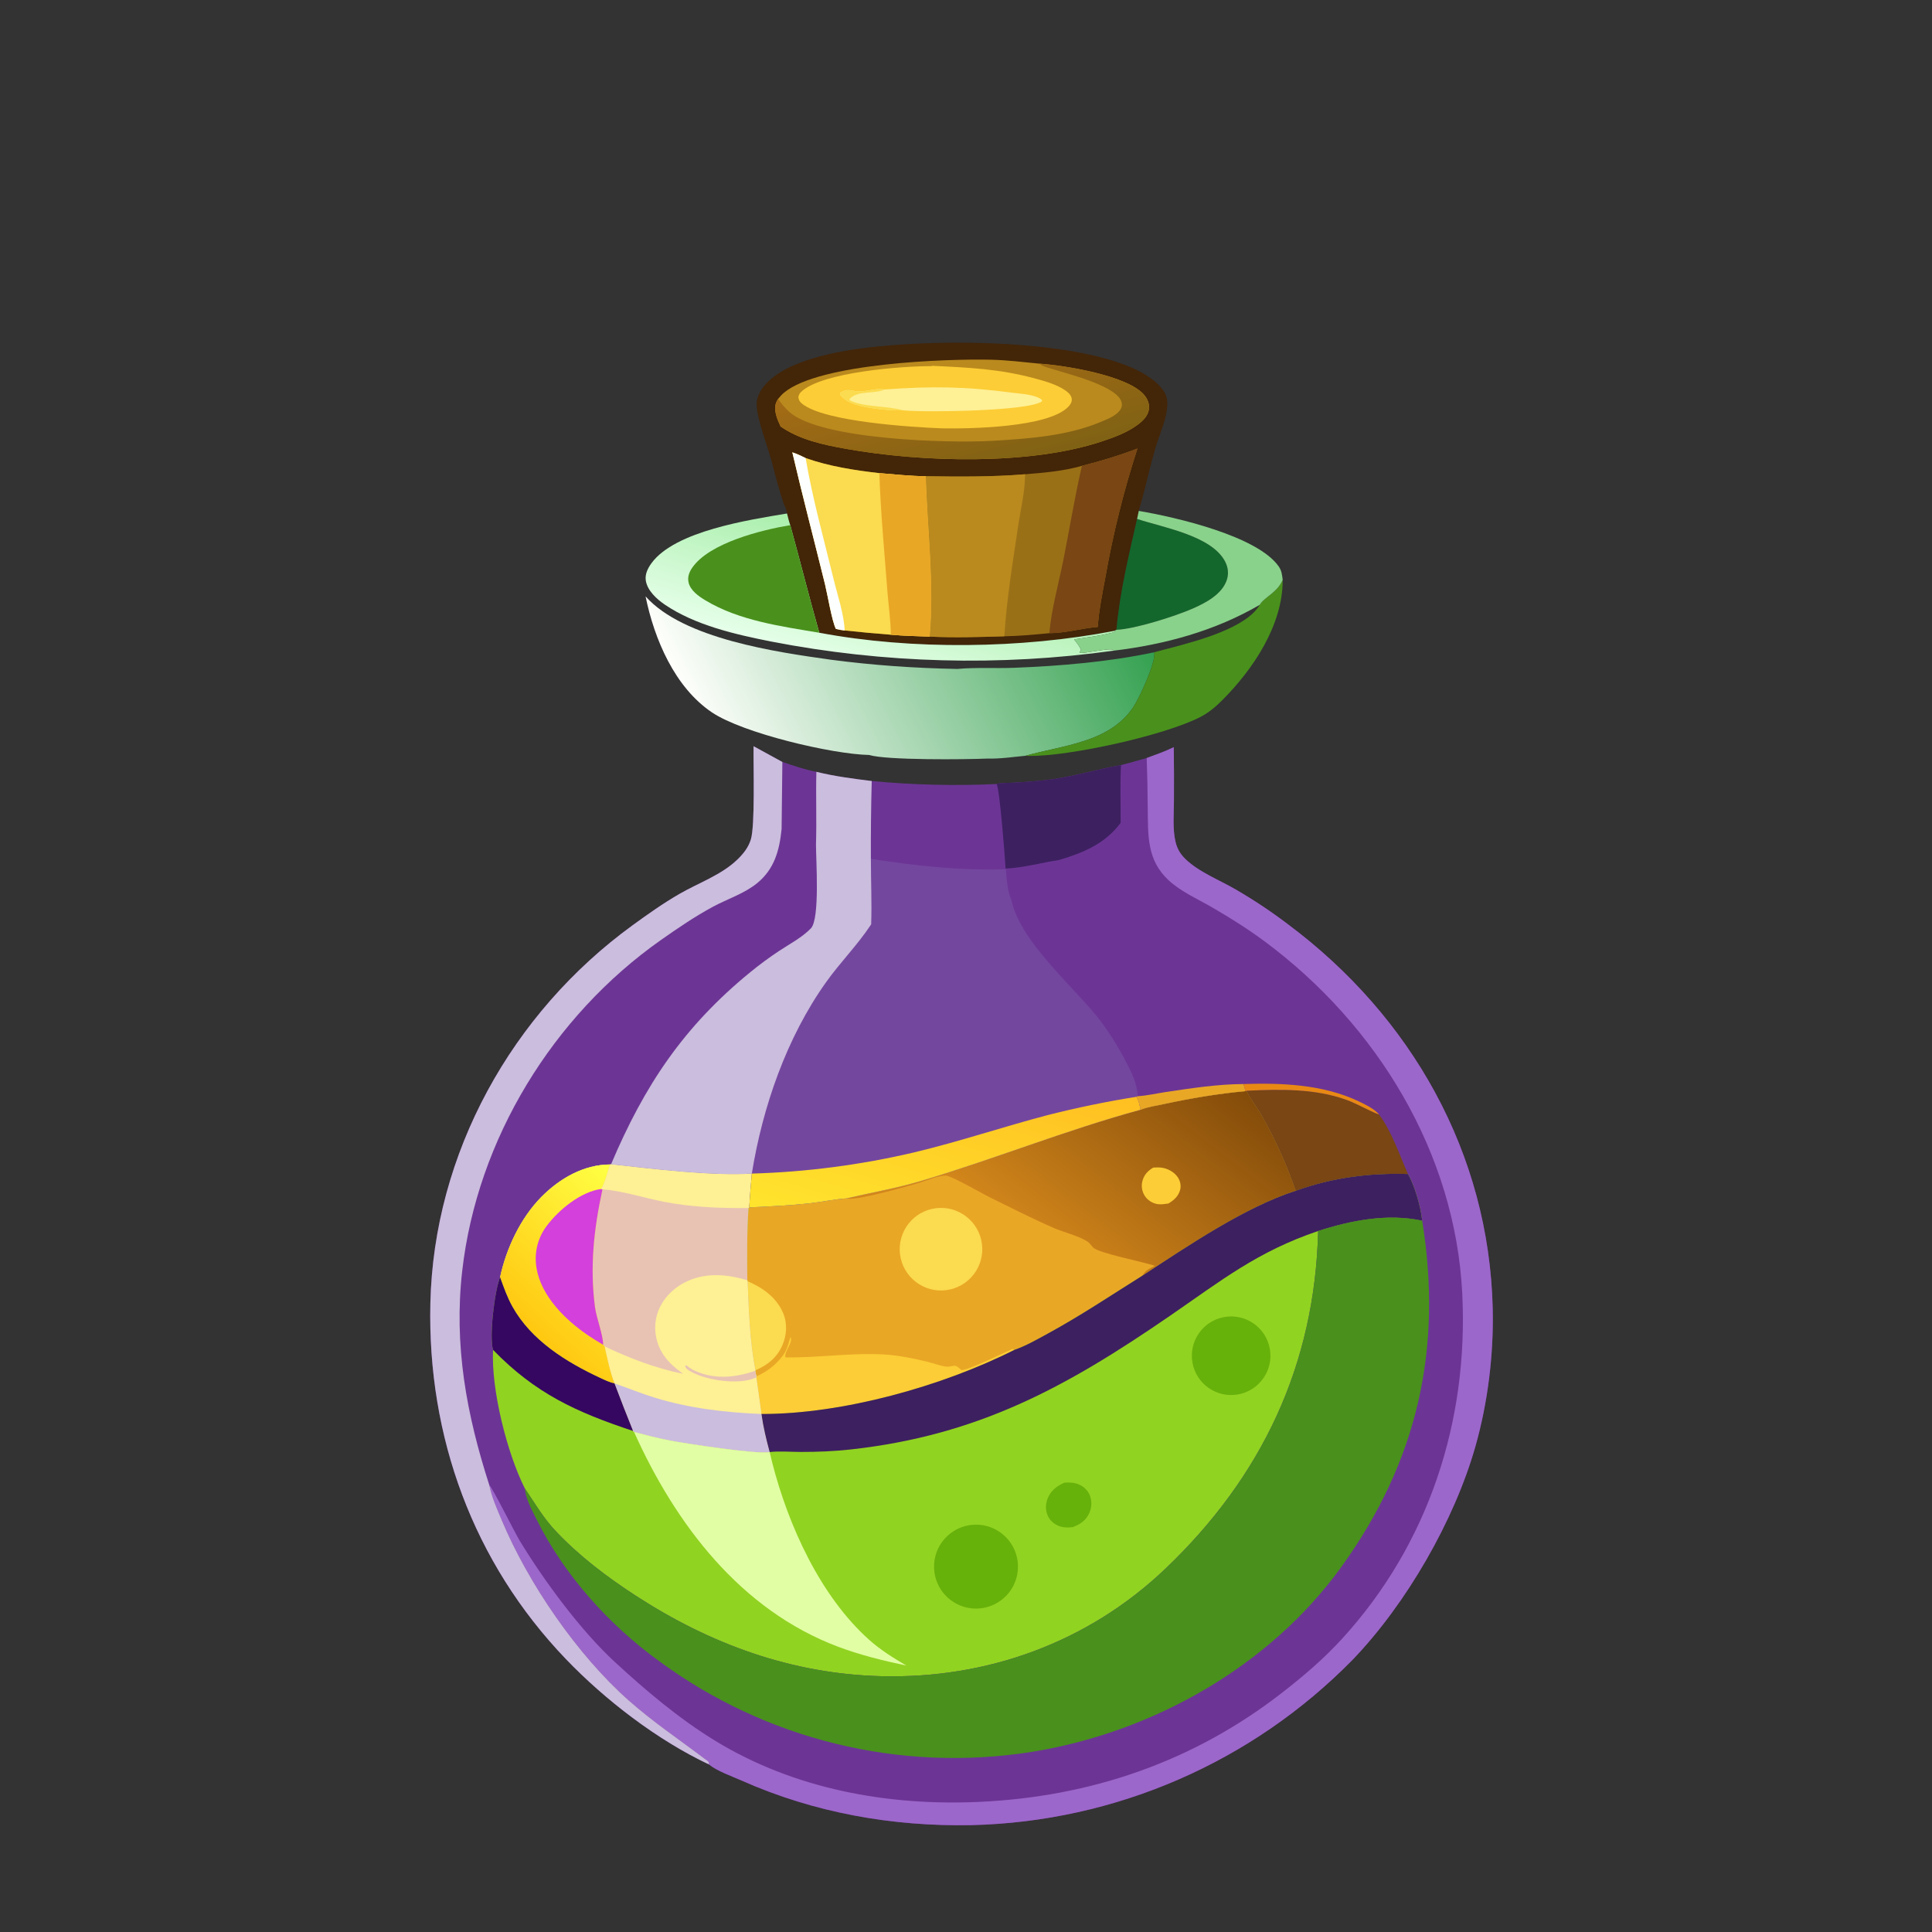 <svg width="200" height="200" viewBox="0 0 200 200" fill="none" xmlns="http://www.w3.org/2000/svg">
<rect x="0" y="0" width="200" height="200" fill="#333333" stroke="none"/>
<path d="M85.793 36.663C93.35 34.887 112.02 34.72 118.624 38.82C119.44 39.326 120.527 40.196 120.773 41.156C120.911 41.696 120.821 42.416 120.703 42.959C120.449 44.13 119.934 45.26 119.598 46.414C119.106 48.103 118.718 49.819 118.267 51.517L118.07 52.245C117.986 52.466 117.919 52.653 117.887 52.889C117.831 53.167 117.777 53.444 117.711 53.719C116.854 57.505 115.914 61.32 115.576 65.197L115.33 65.312C105.769 67.158 94.378 67.307 84.809 65.5C83.759 61.8 82.83 58.069 81.806 54.362C81.665 53.975 81.579 53.554 81.471 53.156C81.412 52.781 81.331 52.515 81.139 52.186C80.724 50.908 80.353 49.615 80.027 48.311C79.612 46.58 78.392 43.531 78.329 41.993C78.306 41.453 78.445 40.983 78.716 40.517C80.021 38.273 83.443 37.215 85.793 36.663Z" fill="#432508"/>
<path d="M112 48.222C113.974 47.727 115.844 47.158 117.747 46.433C116.325 50.808 115.214 55.278 114.42 59.809C114.111 61.481 113.751 63.2 113.643 64.899C111.974 65.042 110.302 65.537 108.628 65.547C107.087 65.696 105.517 65.844 103.969 65.868C101.401 65.942 98.818 66.033 96.252 65.9C94.909 65.856 93.552 65.825 92.214 65.704C90.621 65.582 89.029 65.436 87.441 65.264C87.12 65.234 86.841 65.184 86.53 65.102C86.128 64.323 85.665 61.543 85.407 60.492C84.284 55.933 83.09 51.4 82.022 46.828C82.505 46.983 82.944 47.194 83.397 47.418C85.845 48.281 88.459 48.686 91.032 48.979C92.627 49.108 94.252 49.287 95.853 49.299C99.278 49.347 102.701 49.378 106.118 49.095C108.077 48.939 110.106 48.768 112 48.222Z" fill="#9A7017"/>
<path d="M82.022 46.828C82.505 46.983 82.944 47.194 83.397 47.418C85.845 48.281 88.459 48.686 91.032 48.979C92.627 49.108 94.252 49.287 95.853 49.299C96.005 54.782 96.751 60.425 96.252 65.9C94.909 65.856 93.552 65.825 92.214 65.704C90.621 65.582 89.029 65.436 87.441 65.264C87.12 65.234 86.841 65.184 86.53 65.102C86.128 64.323 85.665 61.543 85.407 60.492C84.284 55.933 83.09 51.4 82.022 46.828Z" fill="#FBDB4F"/>
<path d="M91.032 48.979C92.627 49.108 94.252 49.287 95.853 49.299C96.005 54.782 96.75 60.425 96.252 65.9C94.909 65.856 93.552 65.825 92.214 65.704C92.218 64.237 91.975 62.691 91.865 61.223C91.557 57.149 91.16 53.064 91.032 48.979Z" fill="#E9A726"/>
<path d="M82.022 46.828C82.505 46.983 82.944 47.194 83.397 47.418C84.112 51.608 85.266 55.727 86.269 59.855C86.681 61.552 87.365 63.534 87.441 65.264C87.12 65.234 86.841 65.184 86.53 65.102C86.128 64.323 85.665 61.543 85.407 60.492C84.284 55.933 83.09 51.4 82.022 46.828Z" fill="#FCFFFD"/>
<path d="M95.853 49.299C99.278 49.347 102.701 49.378 106.118 49.095C106.116 50.85 105.662 52.693 105.403 54.429C104.838 58.215 104.205 62.048 103.969 65.868C101.401 65.942 98.818 66.033 96.252 65.9C96.751 60.425 96.005 54.782 95.853 49.299Z" fill="#BA8A1E"/>
<path d="M112 48.222C113.974 47.727 115.844 47.158 117.746 46.433C116.325 50.808 115.214 55.278 114.42 59.809C114.111 61.481 113.751 63.2 113.643 64.899C111.974 65.042 110.302 65.537 108.628 65.547C108.846 63.05 109.566 60.513 110.061 58.055C110.72 54.784 111.245 51.471 112 48.222Z" fill="#794614"/>
<path d="M80.549 41.295C80.738 41.065 80.936 40.836 81.166 40.645C84.849 37.594 97.941 37.126 102.644 37.239C104.29 37.279 105.952 37.487 107.591 37.644C110.244 37.825 116.795 38.882 118.463 40.905C118.795 41.307 119.007 41.818 118.94 42.346C118.846 43.077 118.266 43.613 117.698 44.023C116.63 44.797 115.312 45.277 114.072 45.691C106.545 48.2 95.357 47.851 87.579 46.464C85.244 46.047 82.783 45.525 80.805 44.151C80.469 43.417 80.028 42.444 80.361 41.639C80.412 41.517 80.48 41.408 80.549 41.295Z" fill="#BA8A1E"/>
<path d="M107.591 37.644C110.244 37.825 116.795 38.882 118.463 40.905C118.795 41.307 119.007 41.818 118.94 42.346C118.846 43.077 118.266 43.613 117.698 44.023C116.63 44.797 115.312 45.277 114.072 45.691C106.545 48.199 95.357 47.851 87.579 46.464C85.244 46.047 82.783 45.525 80.805 44.151C80.469 43.417 80.028 42.444 80.361 41.639C80.412 41.517 80.48 41.408 80.549 41.295C80.87 41.777 81.272 42.251 81.705 42.638C84.938 45.529 98.235 45.898 102.73 45.633C106.518 45.411 110.538 45.129 114.058 43.633C114.689 43.365 115.444 43.07 115.889 42.529C116.086 42.289 116.175 42.031 116.124 41.722C115.839 40.003 110.652 38.743 109.093 38.243C108.665 38.105 108.083 37.998 107.719 37.739C107.676 37.708 107.634 37.675 107.591 37.644Z" fill="url(#paint0_linear_97_25)"/>
<path d="M96.438 37.904L96.504 37.87C100.254 38.047 103.438 38.183 107.104 39.169C108.157 39.452 109.395 39.796 110.3 40.426C110.6 40.635 110.932 40.941 110.952 41.334C110.969 41.658 110.767 41.936 110.547 42.152C108.421 44.244 100.553 44.397 97.502 44.343C94.385 44.216 85.345 43.672 83.031 41.793C82.788 41.596 82.678 41.413 82.645 41.096C82.702 40.871 82.767 40.721 82.939 40.558C85.108 38.502 93.487 37.886 96.438 37.904Z" fill="#FCCD36"/>
<path d="M91.545 40.318C96.489 39.967 99.881 39.999 104.795 40.654C105.758 40.782 107.066 40.803 107.86 41.389L107.861 41.539C106.605 42.569 95.804 42.699 93.642 42.49L93.437 42.469C92.451 42.514 91.391 42.419 90.417 42.27C89.248 42.091 87.706 41.85 86.955 40.838L86.982 40.655C87.516 40.347 87.794 40.323 88.397 40.464C89.415 40.703 90.489 40.129 91.545 40.318Z" fill="#FEF095"/>
<path d="M93.437 42.469C92.451 42.514 91.391 42.419 90.417 42.27C89.248 42.091 87.706 41.849 86.955 40.838L86.982 40.655C87.516 40.347 87.794 40.323 88.397 40.464C89.415 40.703 90.489 40.129 91.545 40.318C91.518 40.332 91.493 40.348 91.465 40.36C90.423 40.798 88.838 40.394 87.939 41.291L87.984 41.452C89.354 42.156 91.869 42.003 93.437 42.469Z" fill="#FBDB4F"/>
<path d="M66.828 61.735C70.744 66.139 80.371 67.502 86.017 68.294C90.384 68.87 94.698 69.168 99.103 69.248C101.009 69.075 103.028 69.205 104.954 69.131C109.756 68.945 114.79 68.521 119.489 67.522C119.688 68.511 117.954 72.243 117.335 73.173C114.854 76.896 110.073 77.129 106.159 78.237C104.877 78.356 103.513 78.567 102.229 78.526C99.952 78.625 91.779 78.709 89.971 78.155C86.138 78.075 76.934 75.912 73.712 73.754C69.84 71.16 67.726 66.138 66.828 61.735Z" fill="url(#paint1_linear_97_25)"/>
<path d="M115.276 67.359C103.49 69.001 91.513 68.68 79.831 66.411C76.127 65.676 71.997 64.738 68.835 62.6C67.992 62.03 67.013 61.144 66.852 60.093C66.752 59.435 67.065 58.816 67.443 58.298C69.881 54.959 77.576 53.809 81.471 53.157C81.579 53.555 81.666 53.975 81.806 54.362C82.831 58.068 83.759 61.801 84.809 65.5C94.378 67.307 105.769 67.158 115.331 65.312L115.432 65.418C114.066 65.812 112.6 65.96 111.198 66.195C111.462 66.534 111.716 66.845 111.894 67.241C111.851 67.368 111.855 67.423 111.749 67.511L111.801 67.596C112.441 67.631 114.964 67.031 115.265 67.285L115.276 67.359Z" fill="url(#paint2_linear_97_25)"/>
<path d="M81.806 54.362C82.831 58.069 83.759 61.801 84.809 65.5C80.857 64.838 76.511 64.249 73.025 62.148C72.317 61.722 71.453 61.123 71.273 60.263C71.16 59.722 71.35 59.217 71.655 58.775C73.425 56.199 78.813 54.866 81.806 54.362Z" fill="#49911C"/>
<path d="M130.411 62.609C130.875 61.809 132.223 61.358 132.784 60.03C132.796 64.708 129.735 69.264 126.55 72.461C125.853 73.161 125.139 73.769 124.257 74.223C120.527 76.146 110.69 78.304 106.521 78.255C106.4 78.253 106.28 78.245 106.159 78.237C110.073 77.129 114.854 76.896 117.335 73.173C117.954 72.243 119.688 68.511 119.489 67.522C120.163 67.328 120.85 67.166 121.528 66.984C124.071 66.3 129.051 64.97 130.411 62.609Z" fill="#49911C"/>
<path d="M117.711 53.719C120.379 54.608 125.401 55.441 126.813 58.11C127.143 58.735 127.219 59.434 126.976 60.103C126.447 61.561 124.781 62.425 123.443 63.01C121.675 63.782 117.515 65.118 115.575 65.198C115.914 61.321 116.853 57.505 117.711 53.719Z" fill="#13672C"/>
<path d="M117.887 52.889C121.712 53.537 130.176 55.485 132.374 58.641C132.681 59.082 132.719 59.512 132.784 60.03C132.223 61.358 130.875 61.809 130.411 62.609C125.782 65.311 120.581 66.723 115.276 67.359L115.265 67.285C114.964 67.031 112.441 67.631 111.801 67.596L111.749 67.511C111.855 67.423 111.851 67.368 111.894 67.241C111.716 66.845 111.462 66.534 111.198 66.195C112.6 65.96 114.066 65.812 115.432 65.417L115.331 65.312L115.575 65.197C117.515 65.118 121.675 63.782 123.443 63.01C124.781 62.425 126.447 61.561 126.976 60.103C127.219 59.434 127.143 58.735 126.813 58.11C125.401 55.441 120.379 54.607 117.711 53.719C117.777 53.444 117.831 53.167 117.887 52.889Z" fill="#89D28B"/>
<path d="M78.008 77.247L80.99 78.879C82.156 79.268 83.3 79.666 84.51 79.899C86.374 80.362 88.337 80.615 90.242 80.851C94.537 81.257 98.855 81.361 103.165 81.162C103.677 81.005 104.528 81.056 105.076 81.018C106.409 80.927 107.744 80.846 109.067 80.652C111.407 80.31 113.649 79.629 115.963 79.218L116.045 79.204C116.936 78.977 117.821 78.714 118.708 78.468C119.652 78.121 120.603 77.789 121.509 77.348C121.534 79.204 121.54 81.06 121.526 82.917C121.52 84.273 121.375 85.818 121.69 87.143C121.857 87.847 122.165 88.381 122.678 88.89C124.071 90.271 126.273 91.108 127.956 92.1C129.811 93.177 131.598 94.368 133.307 95.665C146.114 105.215 154.163 119.411 154.526 135.495C154.632 140.219 154.024 145.189 152.733 149.735C150.552 157.413 145.585 166.023 140.044 171.793C129.627 182.429 115.471 188.579 100.588 188.936C92.394 189.097 84.309 187.669 76.791 184.329C75.757 183.87 74.266 183.357 73.387 182.654C68.045 180.136 62.641 175.982 58.568 171.733C48.979 161.731 44.245 148.727 44.551 134.933C44.898 119.379 52.985 104.864 65.5 95.772C67.074 94.628 68.652 93.51 70.339 92.536C72.312 91.397 74.689 90.575 76.34 88.975C76.953 88.381 77.459 87.747 77.722 86.921C78.18 85.484 77.979 79.228 78.008 77.247Z" fill="#6C3595"/>
<path d="M128.909 112.958L129.02 112.914L129.067 113.002C129.533 113.864 130.141 114.644 130.627 115.497C132.06 118.016 133.18 120.534 134.143 123.264C137.925 121.897 141.741 121.412 145.748 121.531C146.441 122.697 147.11 125.023 147.223 126.368C143.651 125.597 139.876 126.331 136.454 127.433C136.121 141.293 130.628 152.869 120.645 162.39C112.637 170.027 102.186 173.805 91.19 173.518C81.915 173.276 73.505 170.188 65.774 165.16C62.808 163.231 59.961 161.077 57.529 158.497C56.233 157.122 55.382 155.632 54.333 154.088C52.485 150.414 50.833 143.843 51.041 139.735C50.627 138.425 51.193 133.619 51.768 132.227C52.407 129.238 53.881 126.093 56.046 123.903C57.938 121.989 60.436 120.55 63.174 120.546L63.256 120.527C67.534 121.001 73.654 121.753 77.83 121.491C77.724 122.655 77.633 123.822 77.558 124.989C79.67 124.893 81.781 124.79 83.884 124.557C85.132 124.418 86.397 124.137 87.645 124.054C90.166 123.461 92.721 123.028 95.209 122.291C102.897 120.012 110.33 116.984 118.075 114.878C118.838 114.582 119.773 114.446 120.574 114.274C123.346 113.678 126.087 113.218 128.909 112.958Z" fill="#91D321"/>
<path d="M128.909 112.958L129.02 112.914L129.067 113.002C129.533 113.864 130.141 114.644 130.627 115.497C132.06 118.016 133.18 120.534 134.143 123.264C128.869 124.961 122.955 128.99 118.283 132.042C115.032 134.078 111.839 136.218 108.468 138.054C107.374 138.65 106.185 139.336 105.007 139.74C97.557 143.501 87.222 146.393 78.827 146.376C78.642 145.115 78.489 143.85 78.298 142.59L78.299 142.483L78.174 141.907L78.204 141.846C77.611 138.897 77.519 135.64 77.388 132.633L77.362 132.538C77.341 130.042 77.315 127.547 77.488 125.055L77.557 124.989C79.67 124.893 81.781 124.79 83.884 124.557C85.132 124.418 86.397 124.137 87.644 124.054C90.166 123.461 92.721 123.028 95.209 122.291C102.897 120.012 110.33 116.984 118.075 114.878C118.838 114.582 119.773 114.446 120.574 114.274C123.346 113.678 126.087 113.218 128.909 112.958Z" fill="#E9A726"/>
<path d="M128.909 112.958L129.02 112.914L129.067 113.002C129.533 113.864 130.141 114.644 130.627 115.497C132.06 118.016 133.18 120.534 134.143 123.264C128.869 124.961 122.955 128.99 118.283 132.042C118.579 131.477 119.028 131.307 119.57 131.049C118.401 130.622 113.727 129.745 113.15 129.132C112.922 128.89 112.79 128.65 112.489 128.472C111.486 127.879 110.127 127.575 109.042 127.102C106.822 126.134 104.61 125.001 102.435 123.934C101.699 123.573 98.453 121.696 97.909 121.696C97.077 121.695 96 122.191 95.191 122.436C93.911 122.823 88.816 124.252 87.796 124.084C87.745 124.076 87.695 124.064 87.644 124.054C90.166 123.461 92.721 123.028 95.209 122.291C102.897 120.012 110.33 116.984 118.075 114.878C118.838 114.582 119.773 114.446 120.574 114.274C123.346 113.678 126.087 113.218 128.909 112.958Z" fill="url(#paint3_linear_97_25)"/>
<path d="M119.378 120.869C119.75 120.85 120.118 120.83 120.484 120.919C121.071 121.06 121.662 121.426 121.976 121.952C122.206 122.337 122.28 122.79 122.154 123.223C121.968 123.864 121.498 124.261 120.946 124.591C120.574 124.638 120.178 124.709 119.804 124.647C119.292 124.561 118.791 124.238 118.509 123.802C118.218 123.351 118.127 122.8 118.256 122.28C118.427 121.617 118.808 121.213 119.378 120.869Z" fill="#FCCD36"/>
<path d="M78.299 142.483C79.409 141.977 80.18 141.399 80.95 140.449C81.447 139.836 81.604 139.16 81.819 138.414C82.168 138.94 81.131 139.925 81.313 140.517C84.765 140.569 88.166 140.006 91.63 140.223C93.077 140.314 94.636 140.637 96.044 140.981C96.656 141.13 97.277 141.381 97.899 141.469C98.134 141.502 98.368 141.458 98.598 141.413C98.647 141.404 98.696 141.386 98.746 141.382C99.031 141.358 99.243 141.585 99.443 141.756L99.539 141.838C100.332 141.801 103.826 140.077 104.811 139.647L105.007 139.74C97.557 143.501 87.222 146.393 78.827 146.376C78.642 145.115 78.489 143.85 78.298 142.59L78.299 142.483Z" fill="#FCCD36"/>
<path d="M77.388 132.633C78.936 133.284 80.368 134.304 81.055 135.893C81.529 136.989 81.453 138.203 80.98 139.286C80.441 140.522 79.435 141.349 78.204 141.845C77.611 138.897 77.519 135.64 77.388 132.633Z" fill="#FBDB4F"/>
<path d="M96.493 125.142C98.786 124.637 101.057 126.077 101.579 128.366C102.1 130.655 100.678 132.937 98.393 133.476C96.083 134.021 93.772 132.58 93.244 130.266C92.717 127.953 94.175 125.652 96.493 125.142Z" fill="#FBDB4F"/>
<path d="M63.256 120.527C67.534 121 73.654 121.753 77.83 121.49C77.724 122.655 77.633 123.821 77.557 124.989L77.488 125.054C77.315 127.547 77.341 130.042 77.362 132.538L77.388 132.633C77.519 135.639 77.611 138.897 78.204 141.845L78.174 141.907L78.299 142.483L78.298 142.59C78.489 143.85 78.642 145.115 78.827 146.376C79.011 147.715 79.323 149.012 79.676 150.316C78.531 150.6 70.874 149.419 69.379 149.131C68.115 148.887 66.875 148.571 65.634 148.232L65.531 148.131C64.872 146.498 64.233 144.858 63.612 143.21C63.104 143.11 62.605 142.867 62.139 142.649C58.605 141 55.002 138.768 53.047 135.272C52.505 134.302 52.143 133.268 51.768 132.227C52.407 129.238 53.881 126.093 56.046 123.903C57.938 121.988 60.436 120.549 63.174 120.546L63.256 120.527Z" fill="#E8C3B3"/>
<path d="M70.712 142.21C69.788 141.545 68.979 140.854 68.432 139.834C67.798 138.666 67.656 137.293 68.038 136.02C68.468 134.617 69.53 133.473 70.814 132.794C72.883 131.7 75.195 131.867 77.362 132.538L77.388 132.633C77.519 135.64 77.611 138.897 78.204 141.845L78.174 141.907L78.299 142.483L78.298 142.59C78.489 143.85 78.642 145.115 78.827 146.376C79.011 147.715 79.323 149.012 79.676 150.316C78.531 150.6 70.874 149.419 69.379 149.131C68.115 148.887 66.875 148.571 65.634 148.232L65.531 148.131C64.872 146.498 64.233 144.858 63.612 143.21C63.12 141.975 62.88 140.666 62.581 139.373C65.133 140.586 67.931 141.67 70.712 142.21Z" fill="#FEF095"/>
<path d="M63.612 143.21C65.013 143.693 66.386 144.26 67.802 144.695C71.369 145.791 75.111 146.227 78.827 146.376C79.011 147.715 79.323 149.013 79.676 150.316C78.531 150.6 70.874 149.42 69.379 149.131C68.115 148.887 66.875 148.571 65.634 148.232L65.531 148.131C64.872 146.498 64.233 144.858 63.612 143.21Z" fill="#CBBDDD"/>
<path d="M78.298 142.59C78.063 142.691 77.82 142.772 77.572 142.834C75.832 143.279 72.762 142.825 71.248 141.827C71.042 141.691 70.969 141.608 70.932 141.36L71.052 141.344C71.313 141.543 71.582 141.736 71.88 141.875C73.922 142.832 76.096 142.623 78.174 141.907L78.299 142.483L78.298 142.59Z" fill="#E8C3B3"/>
<path d="M51.768 132.227C52.407 129.238 53.881 126.093 56.046 123.903C57.938 121.989 60.436 120.549 63.174 120.546C62.87 121.323 62.67 122.407 62.228 123.081L62.371 123.116C61.482 127.198 61.049 131.107 61.588 135.284C61.738 136.452 62.432 138.171 62.438 139.213L62.581 139.373C62.88 140.666 63.12 141.975 63.612 143.21C63.104 143.11 62.605 142.867 62.139 142.649C58.605 141 55.002 138.768 53.047 135.272C52.505 134.302 52.143 133.268 51.768 132.227Z" fill="url(#paint4_linear_97_25)"/>
<path d="M62.228 123.082L62.371 123.116C61.482 127.198 61.049 131.107 61.588 135.285C61.738 136.452 62.432 138.171 62.438 139.213C61.898 138.898 61.368 138.566 60.849 138.217C58.527 136.634 56.035 134.188 55.543 131.292C55.278 129.737 55.634 128.198 56.578 126.929C57.829 125.248 60.095 123.378 62.228 123.082Z" fill="#D440DB"/>
<path d="M63.256 120.527C67.534 121 73.654 121.753 77.83 121.49C77.724 122.655 77.633 123.821 77.558 124.989L77.488 125.054C74.615 125.092 71.526 124.96 68.703 124.405C66.629 123.998 64.468 123.281 62.371 123.116L62.228 123.081C62.671 122.407 62.87 121.323 63.174 120.546L63.256 120.527Z" fill="#FEF095"/>
<path d="M145.748 121.53C146.441 122.697 147.11 125.023 147.223 126.368C143.651 125.597 139.876 126.331 136.454 127.433C130.169 129.556 126.422 132.563 121.092 136.227C110.353 143.609 101.301 148.569 88.121 150.042C86.358 150.239 84.615 150.307 82.843 150.304C81.812 150.301 80.696 150.202 79.676 150.316C79.323 149.012 79.011 147.715 78.827 146.376C87.222 146.393 97.557 143.501 105.007 139.74C106.185 139.336 107.374 138.65 108.468 138.054C111.839 136.218 115.032 134.078 118.283 132.042C122.955 128.99 128.869 124.961 134.143 123.264C137.925 121.897 141.741 121.411 145.748 121.53Z" fill="#3D2060"/>
<path d="M65.634 148.232C66.875 148.571 68.115 148.887 69.379 149.131C70.874 149.42 78.531 150.6 79.676 150.316C79.76 150.686 79.85 151.055 79.944 151.423C81.597 157.896 84.92 165.253 89.997 169.773C91.173 170.82 92.472 171.62 93.821 172.419C91.453 171.922 89.013 171.318 86.748 170.464C76.653 166.662 69.922 157.773 65.634 148.232Z" fill="#E1FEA4"/>
<path d="M51.768 132.227C52.143 133.268 52.505 134.303 53.047 135.272C55.002 138.769 58.605 141 62.139 142.649C62.605 142.867 63.104 143.11 63.612 143.21C64.233 144.858 64.872 146.498 65.531 148.131C59.681 146.195 55.398 144.243 51.041 139.735C50.627 138.425 51.193 133.619 51.768 132.227Z" fill="#350760"/>
<path d="M100.337 157.889C101.891 157.636 103.46 158.243 104.438 159.475C105.417 160.708 105.652 162.374 105.053 163.83C104.455 165.285 103.115 166.303 101.553 166.49C99.206 166.772 97.064 165.125 96.734 162.784C96.403 160.444 98.004 158.269 100.337 157.889Z" fill="#67B10B"/>
<path d="M126.708 136.344C128.93 135.934 131.06 137.412 131.454 139.636C131.848 141.86 130.353 143.98 128.126 144.357C125.922 144.729 123.83 143.255 123.441 141.054C123.052 138.853 124.51 136.75 126.708 136.344Z" fill="#67B10B"/>
<path d="M110.175 153.487C110.682 153.443 111.201 153.466 111.676 153.666C112.188 153.882 112.612 154.277 112.817 154.798C113.043 155.385 113.027 156.037 112.771 156.61C112.419 157.412 111.839 157.783 111.052 158.09C110.627 158.134 110.22 158.156 109.804 158.034C109.231 157.866 108.732 157.481 108.477 156.934C108.214 156.369 108.218 155.72 108.442 155.143C108.767 154.303 109.385 153.854 110.175 153.487Z" fill="#67B10B"/>
<path d="M136.454 127.433C139.876 126.331 143.651 125.597 147.223 126.368C149.371 139.64 146.727 151.304 138.846 162.22C131.398 172.537 119.288 179.345 106.804 181.354C93.189 183.508 79.278 180.112 68.188 171.925C63.06 168.215 58.431 163.068 55.598 157.391C55.144 156.482 54.515 155.357 54.362 154.343C54.349 154.259 54.341 154.173 54.333 154.088C55.382 155.632 56.233 157.122 57.529 158.497C59.961 161.077 62.808 163.231 65.774 165.16C73.505 170.188 81.915 173.276 91.19 173.518C102.186 173.805 112.637 170.027 120.645 162.39C130.628 152.869 136.121 141.293 136.454 127.433Z" fill="#49911C"/>
<path d="M90.154 88.911C94.846 89.638 99.359 90.138 104.123 89.983C104.202 91.034 104.284 92.195 104.696 93.176C105.588 97.377 110.824 101.861 113.518 105.182C114.691 106.627 115.672 108.237 116.543 109.88C117.12 110.967 117.737 112.224 117.766 113.48L117.646 113.539C117.894 113.936 117.967 114.427 118.075 114.878C110.33 116.984 102.897 120.012 95.209 122.291C92.721 123.028 90.166 123.461 87.644 124.054C86.397 124.137 85.132 124.418 83.884 124.557C81.781 124.79 79.67 124.893 77.557 124.989C77.633 123.822 77.724 122.655 77.83 121.491C78.953 114.554 81.425 107.431 85.513 101.68C86.951 99.656 88.762 97.839 90.119 95.783C90.142 95.749 90.164 95.714 90.186 95.679C90.263 93.439 90.157 91.157 90.154 88.911Z" fill="#74479F"/>
<path d="M77.83 121.491C83.492 121.325 89.123 120.589 94.637 119.294C99.288 118.184 103.822 116.653 108.445 115.437C111.482 114.665 114.552 114.032 117.646 113.539C117.894 113.936 117.967 114.427 118.075 114.878C110.33 116.983 102.897 120.012 95.209 122.291C92.721 123.028 90.166 123.461 87.644 124.054C86.397 124.137 85.132 124.417 83.884 124.556C81.781 124.79 79.67 124.893 77.557 124.989C77.633 123.821 77.724 122.655 77.83 121.491Z" fill="url(#paint5_linear_97_25)"/>
<path d="M118.708 78.468C119.652 78.121 120.603 77.79 121.509 77.348C121.534 79.204 121.54 81.06 121.526 82.917C121.52 84.273 121.375 85.818 121.69 87.143C121.857 87.847 122.165 88.381 122.678 88.89C124.071 90.271 126.273 91.108 127.956 92.1C129.811 93.177 131.598 94.368 133.307 95.665C146.114 105.215 154.163 119.412 154.526 135.495C154.632 140.219 154.024 145.189 152.733 149.735C150.552 157.413 145.585 166.024 140.044 171.793C129.627 182.429 115.471 188.579 100.588 188.936C92.394 189.097 84.309 187.669 76.791 184.329C75.757 183.87 74.266 183.357 73.387 182.654C73.472 182.352 73.161 182.228 72.952 182.069C70.302 180.065 67.597 178.247 65.098 176.039C59.758 171.318 54.682 163.906 51.934 157.347C51.452 156.198 50.9 154.966 50.653 153.742C50.968 153.979 53.266 158.618 53.806 159.506C56.319 163.64 60.091 168.772 63.645 172.049C66.846 175 70.296 177.917 74.018 180.194C82.194 185.194 91.844 186.96 101.316 186.534C112.915 186.012 123.53 182.378 132.727 175.227C134.961 173.49 137.057 171.702 138.966 169.609C147.902 159.803 152.021 147.111 151.376 133.949C150.659 119.326 142.547 106.103 130.948 97.475C129.219 96.189 127.363 95.023 125.5 93.942C124.009 93.076 122.262 92.312 120.99 91.138C118.708 89.034 118.853 86.497 118.813 83.639C118.804 81.915 118.769 80.191 118.708 78.468Z" fill="#9C67CA"/>
<path d="M84.51 79.899C86.374 80.362 88.337 80.615 90.242 80.851C90.169 83.537 90.14 86.224 90.154 88.911C90.157 91.156 90.263 93.439 90.186 95.679C90.164 95.713 90.142 95.748 90.119 95.783C88.762 97.839 86.951 99.656 85.513 101.68C81.425 107.431 78.953 114.554 77.83 121.491C73.654 121.753 67.534 121 63.256 120.527C66.704 112.379 70.758 106.277 77.694 100.621C78.645 99.843 79.636 99.113 80.661 98.435C81.743 97.721 83.038 97.041 83.943 96.103C84.892 95.118 84.468 89.021 84.47 87.429C84.549 84.923 84.448 82.408 84.51 79.899Z" fill="#CBBDDD"/>
<path d="M78.008 77.247L80.99 78.879L80.911 85.819C80.689 88.039 80.159 89.982 78.361 91.439C77.036 92.514 75.285 93.063 73.789 93.873C71.929 94.878 70.141 96.097 68.414 97.312C57.239 105.178 49.401 117.939 47.849 131.556C46.969 139.271 48.289 146.409 50.654 153.742C50.9 154.965 51.452 156.198 51.934 157.347C54.682 163.906 59.758 171.318 65.098 176.039C67.597 178.247 70.302 180.065 72.952 182.069C73.161 182.228 73.472 182.352 73.387 182.653C68.045 180.136 62.641 175.982 58.568 171.733C48.979 161.731 44.245 148.727 44.551 134.933C44.898 119.379 52.985 104.864 65.5 95.772C67.074 94.628 68.652 93.51 70.339 92.536C72.312 91.397 74.689 90.575 76.34 88.975C76.953 88.381 77.459 87.747 77.722 86.921C78.18 85.484 77.979 79.228 78.008 77.247Z" fill="#CBBDDD"/>
<path d="M129.02 112.914C132.468 112.747 136.12 112.667 139.412 113.866C140.571 114.288 141.623 114.952 142.762 115.38C144.024 117.04 144.903 119.602 145.748 121.53C141.741 121.411 137.925 121.897 134.143 123.264C133.18 120.534 132.06 118.016 130.627 115.497C130.141 114.644 129.533 113.864 129.067 113.002L129.02 112.914Z" fill="#794614"/>
<path d="M103.165 81.162C103.677 81.005 104.528 81.056 105.076 81.019C106.409 80.927 107.744 80.846 109.067 80.652C111.407 80.31 113.649 79.629 115.963 79.218L116.045 79.204C115.939 81.183 116.019 83.193 116.009 85.176C114.388 87.365 112.151 88.274 109.608 89.034C107.728 89.309 106.031 89.822 104.098 89.915C104.046 88.874 103.483 81.581 103.165 81.162Z" fill="#3D2060"/>
<path d="M117.766 113.48C118.739 113.426 119.752 113.184 120.719 113.04C123.338 112.652 126.06 112.231 128.713 112.219C128.784 112.451 128.902 112.717 128.909 112.958C126.087 113.218 123.346 113.679 120.574 114.274C119.773 114.446 118.838 114.582 118.075 114.878C117.967 114.427 117.895 113.936 117.646 113.539L117.766 113.48Z" fill="#E9A726"/>
<path d="M128.713 112.219C132.732 112.095 136.938 112.255 140.635 114.001C141.272 114.302 142.071 114.694 142.585 115.182C142.663 115.257 142.688 115.292 142.762 115.38C141.623 114.952 140.571 114.288 139.412 113.866C136.12 112.667 132.468 112.747 129.02 112.914L128.909 112.958C128.902 112.717 128.784 112.451 128.713 112.219Z" fill="#E98914"/>
<defs>
<linearGradient id="paint0_linear_97_25" x1="101.297" y1="48.875" x2="98.21" y2="37.03" gradientUnits="userSpaceOnUse">
<stop stop-color="#806214"/>
<stop offset="1" stop-color="#A46B15"/>
</linearGradient>
<linearGradient id="paint1_linear_97_25" x1="114.002" y1="56.854" x2="73.778" y2="77.399" gradientUnits="userSpaceOnUse">
<stop stop-color="#34A150"/>
<stop offset="1" stop-color="#FFFFFC"/>
</linearGradient>
<linearGradient id="paint2_linear_97_25" x1="91.41" y1="56.522" x2="87.779" y2="68.813" gradientUnits="userSpaceOnUse">
<stop stop-color="#ABEFAD"/>
<stop offset="1" stop-color="#E5FFE8"/>
</linearGradient>
<linearGradient id="paint3_linear_97_25" x1="125.269" y1="110.344" x2="109.562" y2="130.506" gradientUnits="userSpaceOnUse">
<stop stop-color="#844C0A"/>
<stop offset="1" stop-color="#D2861B"/>
</linearGradient>
<linearGradient id="paint4_linear_97_25" x1="55.38" y1="137.968" x2="67.413" y2="125.117" gradientUnits="userSpaceOnUse">
<stop stop-color="#FFC811"/>
<stop offset="1" stop-color="#FFFF43"/>
</linearGradient>
<linearGradient id="paint5_linear_97_25" x1="100.667" y1="108.717" x2="94.434" y2="129.691" gradientUnits="userSpaceOnUse">
<stop stop-color="#FFBF21"/>
<stop offset="1" stop-color="#FFE42D"/>
</linearGradient>
</defs>
</svg>
